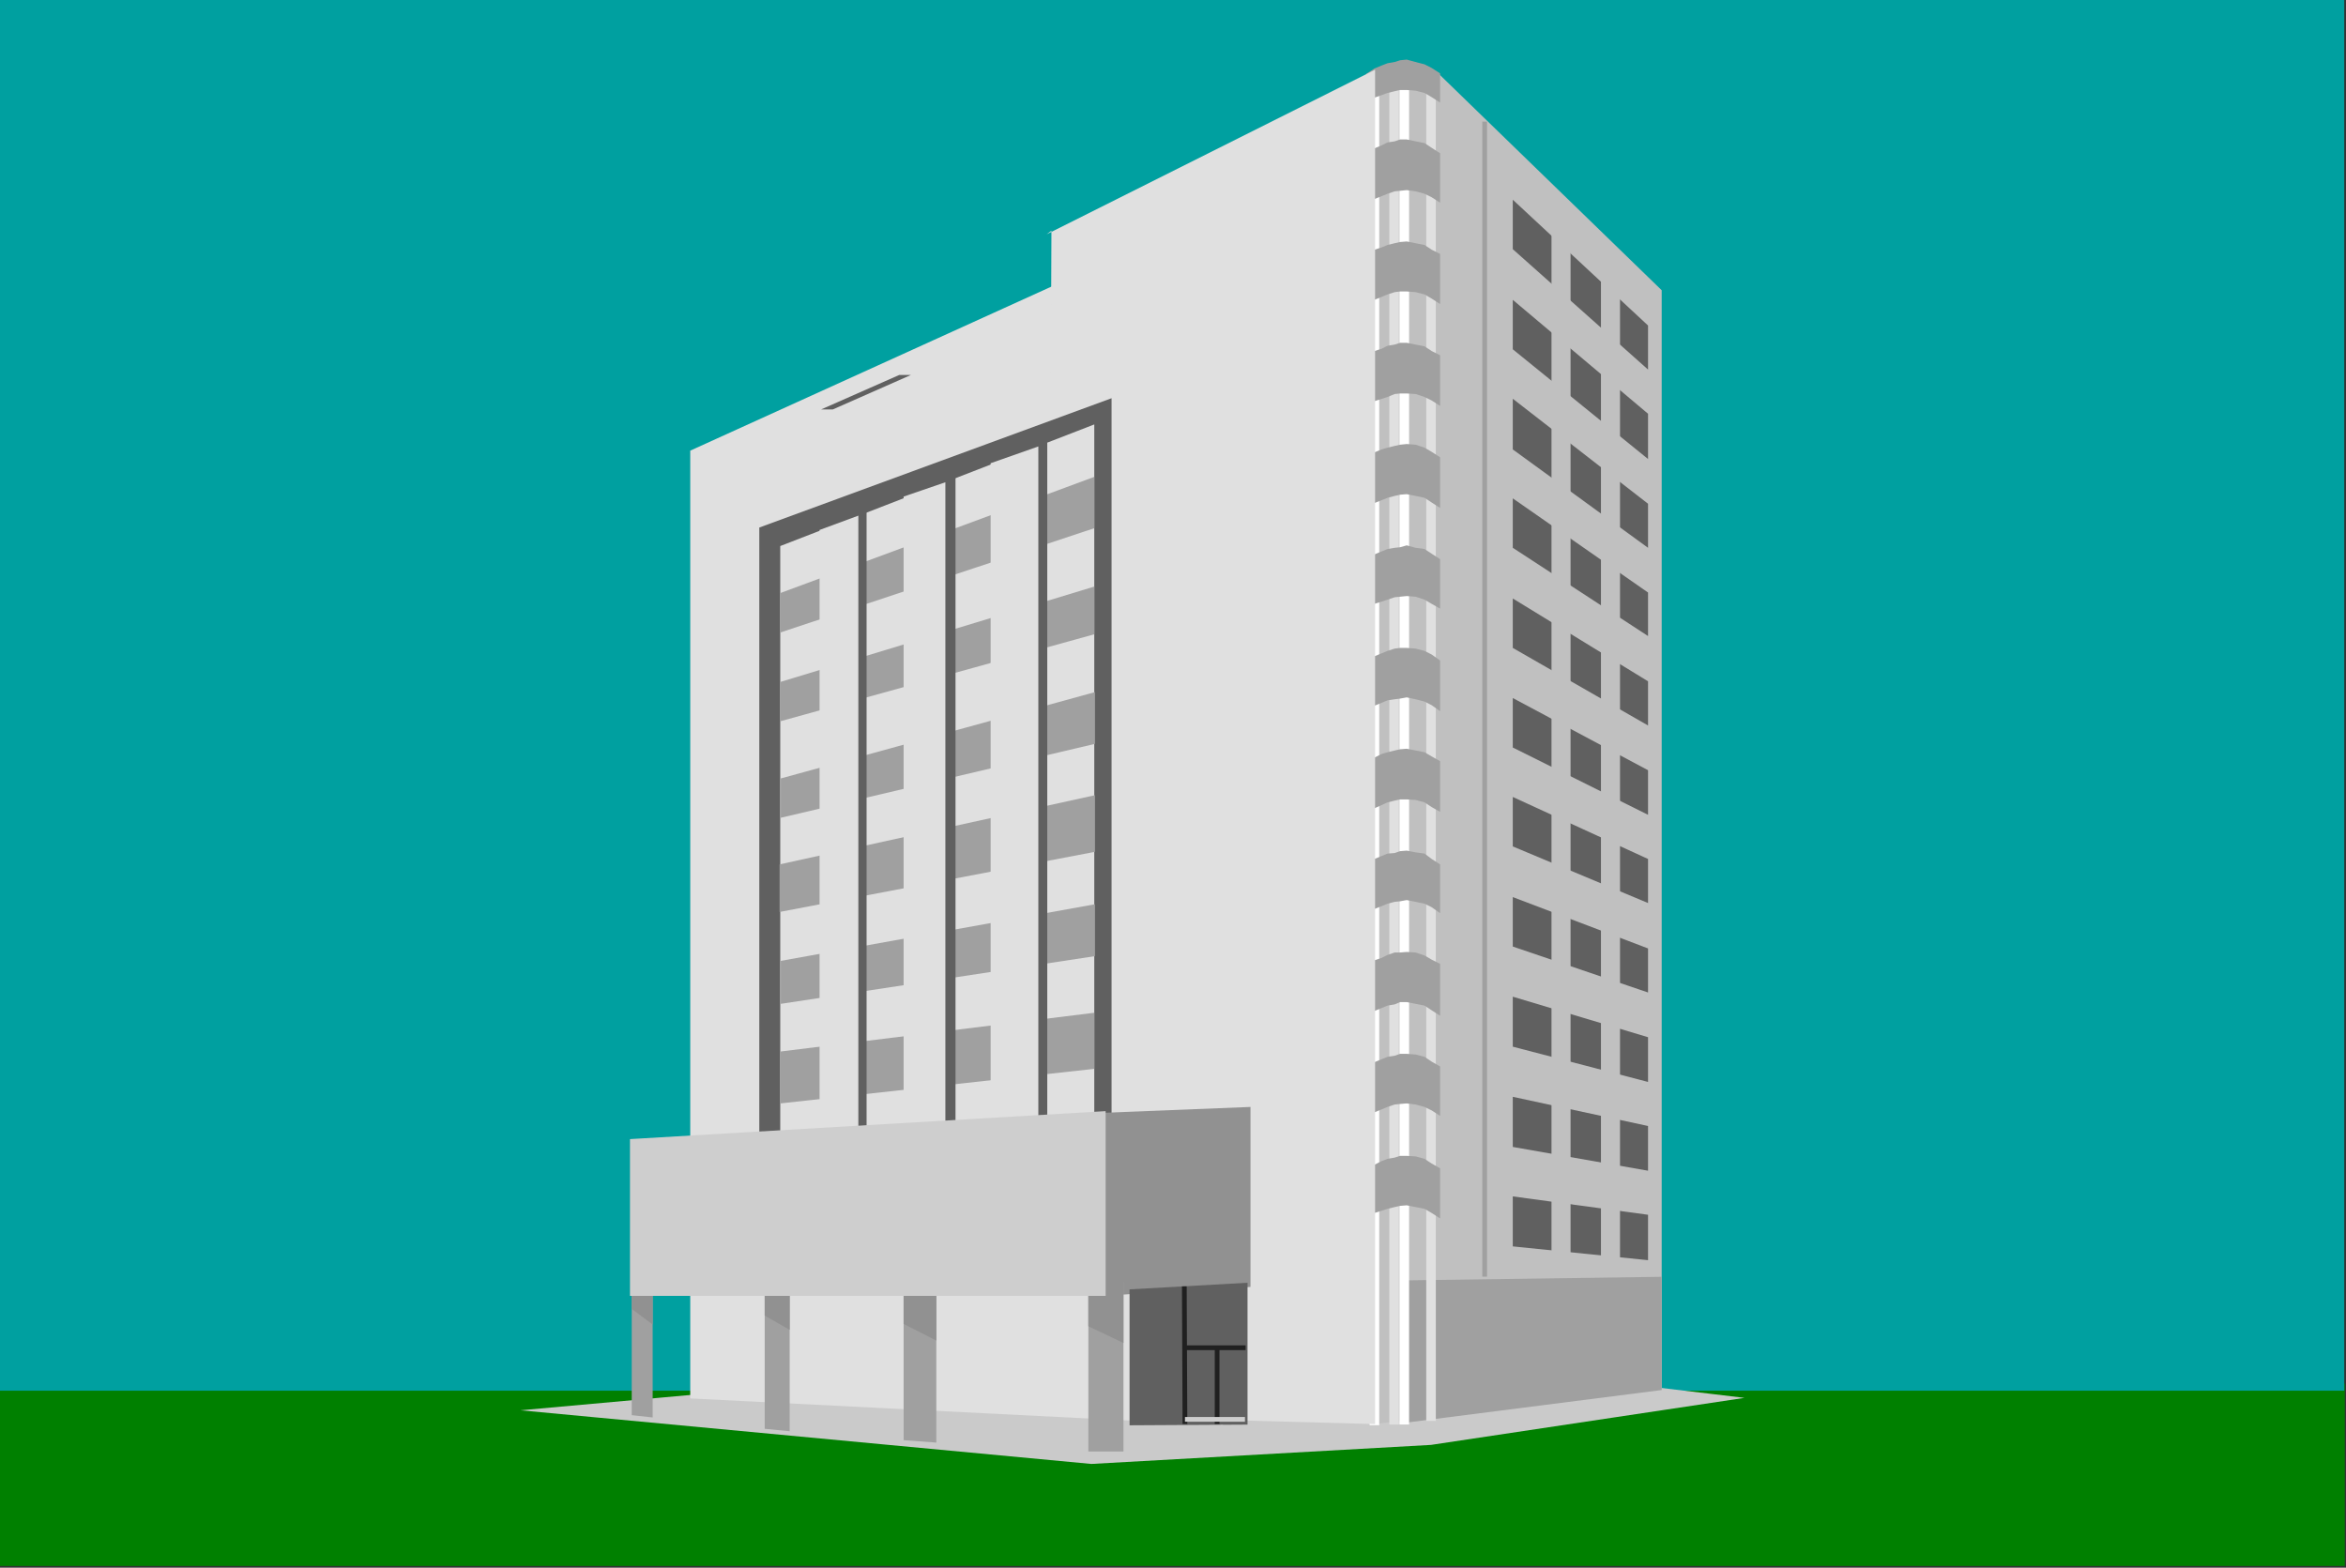 <?xml version="1.0" encoding="UTF-8" standalone="no"?>
<svg
   xmlns:ooo="http://xml.openoffice.org/svg/export"
   xmlns:dc="http://purl.org/dc/elements/1.1/"
   xmlns:cc="http://creativecommons.org/ns#"
   xmlns:rdf="http://www.w3.org/1999/02/22-rdf-syntax-ns#"
   xmlns:svg="http://www.w3.org/2000/svg"
   xmlns="http://www.w3.org/2000/svg"
   xmlns:sodipodi="http://sodipodi.sourceforge.net/DTD/sodipodi-0.dtd"
   xmlns:inkscape="http://www.inkscape.org/namespaces/inkscape"
   version="1.2"
   width="173.61mm"
   height="116.02mm"
   viewBox="0 0 17361 11602"
   preserveAspectRatio="xMidYMid"
   xml:space="preserve"
   id="svg324"
   sodipodi:docname="buildng1.svg"
   style="fill-rule:evenodd;stroke-width:28.222;stroke-linejoin:round"
   inkscape:version="0.92.5 (2060ec1f9f, 2020-04-08)"><rect x="0" y="0" width="17361" height="11602" fill="#333333" stroke="none"/><sodipodi:namedview
   pagecolor="#ffffff"
   bordercolor="#666666"
   borderopacity="1"
   objecttolerance="10"
   gridtolerance="10"
   guidetolerance="10"
   inkscape:pageopacity="0"
   inkscape:pageshadow="2"
   inkscape:window-width="664"
   inkscape:window-height="487"
   id="namedview326"
   showgrid="false"
   inkscape:zoom="0.2102413"
   inkscape:cx="328.10079"
   inkscape:cy="219.25039"
   inkscape:window-x="0"
   inkscape:window-y="0"
   inkscape:window-maximized="0"
   inkscape:current-layer="svg324" />
 <defs
   class="ClipPathGroup"
   id="defs8">
  <clipPath
   id="presentation_clip_path"
   clipPathUnits="userSpaceOnUse">
   <rect
   x="0"
   y="0"
   width="21000"
   height="29700"
   id="rect2" />
  </clipPath>
  <clipPath
   id="presentation_clip_path_shrink"
   clipPathUnits="userSpaceOnUse">
   <rect
   x="21"
   y="29"
   width="20958"
   height="29641"
   id="rect5" />
  </clipPath>
 </defs>
 <defs
   class="TextShapeIndex"
   id="defs12">
  <g
   ooo:slide="id1"
   ooo:id-list="id3"
   id="g10" />
 </defs>
 <defs
   class="EmbeddedBulletChars"
   id="defs44">
  <g
   id="bullet-char-template-57356"
   transform="matrix(4.8828125e-4,0,0,-4.8828125e-4,0,0)">
   <path
   d="M 580,1141 1163,571 580,0 -4,571 Z"
   id="path14"
   inkscape:connector-curvature="0" />
  </g>
  <g
   id="bullet-char-template-57354"
   transform="matrix(4.8828125e-4,0,0,-4.8828125e-4,0,0)">
   <path
   d="M 8,1128 H 1137 V 0 H 8 Z"
   id="path17"
   inkscape:connector-curvature="0" />
  </g>
  <g
   id="bullet-char-template-10146"
   transform="matrix(4.8828125e-4,0,0,-4.8828125e-4,0,0)">
   <path
   d="M 174,0 602,739 174,1481 1456,739 Z M 1358,739 309,1346 659,739 Z"
   id="path20"
   inkscape:connector-curvature="0" />
  </g>
  <g
   id="bullet-char-template-10132"
   transform="matrix(4.8828125e-4,0,0,-4.8828125e-4,0,0)">
   <path
   d="M 2015,739 1276,0 H 717 l 543,543 H 174 v 393 h 1086 l -543,545 h 557 z"
   id="path23"
   inkscape:connector-curvature="0" />
  </g>
  <g
   id="bullet-char-template-10007"
   transform="matrix(4.8828125e-4,0,0,-4.8828125e-4,0,0)">
   <path
   d="m 0,-2 c -7,16 -16,29 -25,39 l 381,530 c -94,256 -141,385 -141,387 0,25 13,38 40,38 9,0 21,-2 34,-5 21,4 42,12 65,25 l 27,-13 111,-251 280,301 64,-25 24,25 c 21,-10 41,-24 62,-43 C 886,937 835,863 770,784 769,783 710,716 594,584 L 774,223 c 0,-27 -21,-55 -63,-84 l 16,-20 C 717,90 699,76 672,76 641,76 570,178 457,381 L 164,-76 c -22,-34 -53,-51 -92,-51 -42,0 -63,17 -64,51 -7,9 -10,24 -10,44 0,9 1,19 2,30 z"
   id="path26"
   inkscape:connector-curvature="0" />
  </g>
  <g
   id="bullet-char-template-10004"
   transform="matrix(4.8828125e-4,0,0,-4.8828125e-4,0,0)">
   <path
   d="M 285,-33 C 182,-33 111,30 74,156 52,228 41,333 41,471 c 0,78 14,145 41,201 34,71 87,106 158,106 53,0 88,-31 106,-94 l 23,-176 c 8,-64 28,-97 59,-98 l 735,706 c 11,11 33,17 66,17 42,0 63,-15 63,-46 V 965 c 0,-36 -10,-64 -30,-84 L 442,47 C 390,-6 338,-33 285,-33 Z"
   id="path29"
   inkscape:connector-curvature="0" />
  </g>
  <g
   id="bullet-char-template-9679"
   transform="matrix(4.8828125e-4,0,0,-4.8828125e-4,0,0)">
   <path
   d="M 813,0 C 632,0 489,54 383,161 276,268 223,411 223,592 c 0,181 53,324 160,431 106,107 249,161 430,161 179,0 323,-54 432,-161 108,-107 162,-251 162,-431 0,-180 -54,-324 -162,-431 C 1136,54 992,0 813,0 Z"
   id="path32"
   inkscape:connector-curvature="0" />
  </g>
  <g
   id="bullet-char-template-8226"
   transform="matrix(4.8828125e-4,0,0,-4.8828125e-4,0,0)">
   <path
   d="m 346,457 c -73,0 -137,26 -191,78 -54,51 -81,114 -81,188 0,73 27,136 81,188 54,52 118,78 191,78 73,0 134,-26 185,-79 51,-51 77,-114 77,-187 0,-75 -25,-137 -76,-188 -50,-52 -112,-78 -186,-78 z"
   id="path35"
   inkscape:connector-curvature="0" />
  </g>
  <g
   id="bullet-char-template-8211"
   transform="matrix(4.8828125e-4,0,0,-4.8828125e-4,0,0)">
   <path
   d="M -4,459 H 1135 V 606 H -4 Z"
   id="path38"
   inkscape:connector-curvature="0" />
  </g>
  <g
   id="bullet-char-template-61548"
   transform="matrix(4.8828125e-4,0,0,-4.8828125e-4,0,0)">
   <path
   d="m 173,740 c 0,163 58,303 173,419 116,115 255,173 419,173 163,0 302,-58 418,-173 116,-116 174,-256 174,-419 0,-163 -58,-303 -174,-418 C 1067,206 928,148 765,148 601,148 462,206 346,322 231,437 173,577 173,740 Z"
   id="path41"
   inkscape:connector-curvature="0" />
  </g>
 </defs>
 <g
   id="g49"
   transform="translate(-1819,-9049)">
  <g
   id="id2"
   class="Master_Slide">
   <g
   id="bg-id2"
   class="Background" />
   <g
   id="bo-id2"
   class="BackgroundObjects" />
  </g>
 </g>
 <g
   class="SlideGroup"
   id="g322"
   transform="translate(-1819,-9049)">
  <g
   id="g320">
   <g
   id="container-id1">
    <g
   id="id1"
   class="Slide"
   clip-path="url(#presentation_clip_path)">
     <g
   class="Page"
   id="g316">
      <g
   class="Graphic"
   id="g314">
       <g
   id="id3">
        <rect
   class="BoundingBox"
   x="1819"
   y="9049"
   width="17361"
   height="11602"
   id="rect51"
   style="fill:none;stroke:none" />
        <defs
   id="defs56">
         <clipPath
   id="clip_path_1"
   clipPathUnits="userSpaceOnUse">
          <path
   d="M 1819,9049 H 19179 V 20650 H 1819 Z"
   id="path53"
   inkscape:connector-curvature="0" />
         </clipPath>
        </defs>
        <g
   clip-path="url(#clip_path_1)"
   id="g66">
         <path
   d="m 1810,20638 v -1350 h 17361 v 1350 z"
   id="path58"
   inkscape:connector-curvature="0"
   style="fill:#008000;stroke:none" />
         <path
   d="M 1810,9040 V 19341 H 19167 V 9040 Z"
   id="path60"
   inkscape:connector-curvature="0"
   style="fill:#00a0a0;stroke:none" />
         <path
   d="m 7033,19363 -1363,123 4225,397 2514,-141 2320,-348 -630,-75 -3904,220 z"
   id="path62"
   inkscape:connector-curvature="0"
   style="fill:#cacaca;stroke:none" />
         <path
   d="m 11990,9565 53,-18 49,-26 48,-9 h 40 l 49,-13 66,13 61,22 58,27 57,39 1645,1597 v 8135 l -2126,256 z"
   id="path64"
   inkscape:connector-curvature="0"
   style="fill:#c0c0c0;stroke:none" />
        </g>
        <defs
   id="defs71">
         <clipPath
   id="clip_path_2"
   clipPathUnits="userSpaceOnUse">
          <path
   d="m 12101,9949 h 1446 v 8548 h -1446 z"
   id="path68"
   inkscape:connector-curvature="0" />
         </clipPath>
        </defs>
        <g
   clip-path="url(#clip_path_2)"
   id="g75">
         <path
   d="M 12806,1435 V 26977"
   id="path73"
   inkscape:connector-curvature="0"
   style="fill:none;stroke:#a0a0a0;stroke-width:35;stroke-linecap:round;stroke-linejoin:miter" />
        </g>
        <g
   clip-path="url(#clip_path_1)"
   id="g101">
         <path
   d="m 12184,18525 1932,-27 v 838 l -1936,247 z"
   id="path77"
   inkscape:connector-curvature="0"
   style="fill:#a0a0a0;stroke:none" />
         <path
   d="m 13014,10527 1001,931 v 326 l -1001,-891 z"
   id="path79"
   inkscape:connector-curvature="0"
   style="fill:#606060;stroke:none" />
         <path
   d="m 13014,11268 1001,843 v 335 l -1001,-812 z"
   id="path81"
   inkscape:connector-curvature="0"
   style="fill:#606060;stroke:none" />
         <path
   d="m 13014,12000 1001,777 v 326 l -1001,-728 z"
   id="path83"
   inkscape:connector-curvature="0"
   style="fill:#606060;stroke:none" />
         <path
   d="m 13014,12737 1001,697 v 322 l -1001,-653 z"
   id="path85"
   inkscape:connector-curvature="0"
   style="fill:#606060;stroke:none" />
         <path
   d="m 13014,13478 1001,613 v 327 l -1001,-574 z"
   id="path87"
   inkscape:connector-curvature="0"
   style="fill:#606060;stroke:none" />
         <path
   d="m 13014,14215 1001,534 v 330 l -1001,-498 z"
   id="path89"
   inkscape:connector-curvature="0"
   style="fill:#606060;stroke:none" />
         <path
   d="m 13014,14947 1001,459 v 326 l -1001,-419 z"
   id="path91"
   inkscape:connector-curvature="0"
   style="fill:#606060;stroke:none" />
         <path
   d="m 13014,15688 1001,380 v 326 l -1001,-340 z"
   id="path93"
   inkscape:connector-curvature="0"
   style="fill:#606060;stroke:none" />
         <path
   d="m 13014,16425 1001,300 v 331 l -1001,-261 z"
   id="path95"
   inkscape:connector-curvature="0"
   style="fill:#606060;stroke:none" />
         <path
   d="m 13014,17166 1001,216 v 331 l -1001,-176 z"
   id="path97"
   inkscape:connector-curvature="0"
   style="fill:#606060;stroke:none" />
         <path
   d="m 13014,17903 1001,136 v 336 l -1001,-102 z"
   id="path99"
   inkscape:connector-curvature="0"
   style="fill:#606060;stroke:none" />
        </g>
        <defs
   id="defs106">
         <clipPath
   id="clip_path_3"
   clipPathUnits="userSpaceOnUse">
          <path
   d="m 10548,10774 h 5680 v 7582 h -5680 z"
   id="path103"
   inkscape:connector-curvature="0" />
         </clipPath>
        </defs>
        <g
   clip-path="url(#clip_path_3)"
   id="g110">
         <path
   d="M 13371,3226 V 25870"
   id="path108"
   inkscape:connector-curvature="0"
   style="fill:none;stroke:#c0c0c0;stroke-width:141;stroke-linecap:round;stroke-linejoin:miter" />
        </g>
        <g
   clip-path="url(#clip_path_1)"
   id="g112" />
        <defs
   id="defs117">
         <clipPath
   id="clip_path_4"
   clipPathUnits="userSpaceOnUse">
          <path
   d="m 10914,11105 h 5680 v 7300 h -5680 z"
   id="path114"
   inkscape:connector-curvature="0" />
         </clipPath>
        </defs>
        <g
   clip-path="url(#clip_path_4)"
   id="g121">
         <path
   d="M 13737,3839 V 25636"
   id="path119"
   inkscape:connector-curvature="0"
   style="fill:none;stroke:#c0c0c0;stroke-width:141;stroke-linecap:round;stroke-linejoin:miter" />
        </g>
        <g
   clip-path="url(#clip_path_1)"
   id="g123" />
        <defs
   id="defs128">
         <clipPath
   id="clip_path_5"
   clipPathUnits="userSpaceOnUse">
          <path
   d="m 10579,9605 h 2857 v 9991 h -2857 z"
   id="path125"
   inkscape:connector-curvature="0" />
         </clipPath>
        </defs>
        <g
   clip-path="url(#clip_path_5)"
   id="g132">
         <path
   d="M 11990,-352 V 29518"
   id="path130"
   inkscape:connector-curvature="0"
   style="fill:none;stroke:#ffffff;stroke-width:71;stroke-linecap:round;stroke-linejoin:miter" />
        </g>
        <g
   clip-path="url(#clip_path_1)"
   id="g134" />
        <defs
   id="defs139">
         <clipPath
   id="clip_path_6"
   clipPathUnits="userSpaceOnUse">
          <path
   d="m 10702,9592 h 2857 v 9978 h -2857 z"
   id="path136"
   inkscape:connector-curvature="0" />
         </clipPath>
        </defs>
        <g
   clip-path="url(#clip_path_6)"
   id="g143">
         <path
   d="M 12114,-352 V 29478"
   id="path141"
   inkscape:connector-curvature="0"
   style="fill:none;stroke:#c0c0c0;stroke-width:71;stroke-linecap:round;stroke-linejoin:miter" />
        </g>
        <g
   clip-path="url(#clip_path_1)"
   id="g145" />
        <defs
   id="defs150">
         <clipPath
   id="clip_path_7"
   clipPathUnits="userSpaceOnUse">
          <path
   d="m 10724,9552 h 2857 v 10039 h -2857 z"
   id="path147"
   inkscape:connector-curvature="0" />
         </clipPath>
        </defs>
        <g
   clip-path="url(#clip_path_7)"
   id="g154">
         <path
   d="M 12136,-453 V 29562"
   id="path152"
   inkscape:connector-curvature="0"
   style="fill:none;stroke:#e0e0e0;stroke-width:71;stroke-linecap:round;stroke-linejoin:miter" />
        </g>
        <g
   clip-path="url(#clip_path_1)"
   id="g156" />
        <defs
   id="defs161">
         <clipPath
   id="clip_path_8"
   clipPathUnits="userSpaceOnUse">
          <path
   d="m 10799,9552 h 2857 v 10039 h -2857 z"
   id="path158"
   inkscape:connector-curvature="0" />
         </clipPath>
        </defs>
        <g
   clip-path="url(#clip_path_8)"
   id="g165">
         <path
   d="M 12211,-453 V 29562"
   id="path163"
   inkscape:connector-curvature="0"
   style="fill:none;stroke:#ffffff;stroke-width:71;stroke-linecap:round;stroke-linejoin:miter" />
        </g>
        <g
   clip-path="url(#clip_path_1)"
   id="g167" />
        <defs
   id="defs172">
         <clipPath
   id="clip_path_9"
   clipPathUnits="userSpaceOnUse">
          <path
   d="m 10998,9600 h 2857 v 9964 h -2857 z"
   id="path169"
   inkscape:connector-curvature="0" />
         </clipPath>
        </defs>
        <g
   clip-path="url(#clip_path_9)"
   id="g176">
         <path
   d="M 12409,-330 V 29461"
   id="path174"
   inkscape:connector-curvature="0"
   style="fill:none;stroke:#e0e0e0;stroke-width:71;stroke-linecap:round;stroke-linejoin:miter" />
        </g>
        <g
   clip-path="url(#clip_path_1)"
   id="g204">
         <path
   d="m 11990,10147 53,-22 44,-22 53,-8 40,-14 h 49 l 66,14 66,13 53,35 62,40 v 366 l -62,-40 -53,-26 -66,-18 -66,-9 -49,5 -40,4 -53,18 -97,39 -61,14 v -349 z"
   id="path178"
   inkscape:connector-curvature="0"
   style="fill:#a0a0a0;stroke:none" />
         <path
   d="m 11990,10897 53,-17 44,-18 53,-13 40,-9 49,-4 66,13 66,13 53,35 62,31 v 371 l -62,-40 -53,-31 -66,-17 -66,-5 h -49 l -40,5 -53,17 -97,40 -61,22 v -353 z"
   id="path180"
   inkscape:connector-curvature="0"
   style="fill:#a0a0a0;stroke:none" />
         <path
   d="m 11990,11647 53,-17 44,-22 53,-9 40,-13 h 49 l 66,13 66,13 53,35 62,31 v 375 l -62,-40 -53,-26 -66,-22 -66,-4 h -49 l -40,4 -53,22 -97,31 -61,22 v -353 z"
   id="path182"
   inkscape:connector-curvature="0"
   style="fill:#a0a0a0;stroke:none" />
         <path
   d="m 11990,12397 53,-22 44,-13 53,-13 40,-9 49,-5 66,5 66,22 53,31 62,40 v 375 l -62,-40 -53,-35 -66,-14 -66,-13 -49,4 -40,9 -53,14 -97,39 -61,18 v -357 z"
   id="path184"
   inkscape:connector-curvature="0"
   style="fill:#a0a0a0;stroke:none" />
         <path
   d="m 11990,13152 53,-22 44,-18 53,-9 40,-4 49,-14 66,18 66,9 53,35 62,40 v 366 l -62,-35 -53,-31 -66,-22 -66,-5 -49,5 -40,4 -53,18 -97,31 -61,31 v -362 z"
   id="path186"
   inkscape:connector-curvature="0"
   style="fill:#a0a0a0;stroke:none" />
         <path
   d="m 11990,13906 53,-22 44,-18 53,-17 40,-5 h 49 l 66,5 66,17 53,27 62,44 v 375 l -62,-44 -53,-27 -66,-17 -66,-14 -49,9 -40,5 -53,8 -97,40 -61,27 v -362 z"
   id="path188"
   inkscape:connector-curvature="0"
   style="fill:#a0a0a0;stroke:none" />
         <path
   d="m 11990,14656 53,-27 44,-13 53,-13 40,-9 49,-4 66,13 66,13 53,31 62,35 v 375 l -62,-35 -53,-35 -66,-18 -66,-4 h -49 l -40,9 -53,13 -97,44 -61,13 v -353 z"
   id="path190"
   inkscape:connector-curvature="0"
   style="fill:#a0a0a0;stroke:none" />
         <path
   d="m 11990,15406 53,-22 44,-18 53,-4 40,-14 49,-4 66,13 66,9 53,40 62,40 v 361 l -62,-44 -53,-26 -66,-14 -66,-13 -49,9 -40,4 -53,14 -97,39 -61,22 v -352 z"
   id="path192"
   inkscape:connector-curvature="0"
   style="fill:#a0a0a0;stroke:none" />
         <path
   d="m 11990,16156 53,-18 44,-22 53,-18 h 40 l 49,-4 66,4 66,22 53,31 62,31 v 384 l -62,-40 -53,-35 -66,-13 -66,-13 h -49 l -40,17 -53,9 -97,40 -61,17 v -353 z"
   id="path194"
   inkscape:connector-curvature="0"
   style="fill:#a0a0a0;stroke:none" />
         <path
   d="m 11990,16910 53,-22 44,-18 53,-8 40,-14 h 49 l 66,5 66,17 53,36 62,35 v 366 l -62,-40 -53,-26 -66,-18 -66,-8 -49,4 -40,4 -53,18 -97,40 -61,22 v -353 z"
   id="path196"
   inkscape:connector-curvature="0"
   style="fill:#a0a0a0;stroke:none" />
         <path
   d="m 11990,17669 53,-27 44,-17 53,-9 40,-13 h 49 l 66,4 66,18 53,35 62,35 v 371 l -62,-40 -53,-31 -66,-13 -66,-13 -49,4 -40,9 -53,13 -97,31 -61,31 v -362 z"
   id="path198"
   inkscape:connector-curvature="0"
   style="fill:#a0a0a0;stroke:none" />
         <path
   d="m 11990,9556 53,-22 44,-17 53,-9 40,-13 49,-5 66,18 66,17 53,27 62,40 v 216 l -62,-40 -53,-31 -66,-17 -66,-5 h -49 l -40,9 -53,13 -97,35 -61,18 v -194 z"
   id="path200"
   inkscape:connector-curvature="0"
   style="fill:#a0a0a0;stroke:none" />
         <path
   d="m 10870,10593 -3943,1791 v 7014 l 3943,199 z"
   id="path202"
   inkscape:connector-curvature="0"
   style="fill:#e0e0e0;stroke:none" />
        </g>
        <defs
   id="defs209">
         <clipPath
   id="clip_path_10"
   clipPathUnits="userSpaceOnUse">
          <path
   d="m 6918,11824 h 2734 v 255 H 6918 Z"
   id="path206"
   inkscape:connector-curvature="0" />
         </clipPath>
        </defs>
        <g
   clip-path="url(#clip_path_10)"
   id="g213">
         <path
   d="m 4218,13721 8099,-3574"
   id="path211"
   inkscape:connector-curvature="0"
   style="fill:none;stroke:#606060;stroke-width:35;stroke-linecap:round;stroke-linejoin:miter" />
        </g>
        <g
   clip-path="url(#clip_path_1)"
   id="g267">
         <path
   d="m 9564,10783 2431,-1218 v 10023 l -2431,-66 36,-8766 z"
   id="path215"
   inkscape:connector-curvature="0"
   style="fill:#e0e0e0;stroke:none" />
         <path
   d="m 10045,17312 v -5316 l -2607,957 v 4509 z"
   id="path217"
   inkscape:connector-curvature="0"
   style="fill:#606060;stroke:none" />
         <path
   d="m 9917,17312 v -5122 l -2324,900 v 4363 z"
   id="path219"
   inkscape:connector-curvature="0"
   style="fill:#e0e0e0;stroke:none" />
         <path
   d="m 9917,12958 v -380 l -2324,860 v 292 z"
   id="path221"
   inkscape:connector-curvature="0"
   style="fill:#a0a0a0;stroke:none" />
         <path
   d="m 9917,13743 v -353 l -2324,706 v 291 z"
   id="path223"
   inkscape:connector-curvature="0"
   style="fill:#a0a0a0;stroke:none" />
         <path
   d="m 9922,14554 v -383 l -2325,639 v 291 z"
   id="path225"
   inkscape:connector-curvature="0"
   style="fill:#a0a0a0;stroke:none" />
         <path
   d="m 9922,15353 v -419 l -2334,512 v 352 z"
   id="path227"
   inkscape:connector-curvature="0"
   style="fill:#a0a0a0;stroke:none" />
         <path
   d="m 9922,15741 -2325,419 v 318 l 2325,-353 z"
   id="path229"
   inkscape:connector-curvature="0"
   style="fill:#a0a0a0;stroke:none" />
         <path
   d="m 7593,17215 2324,-256 v -415 l -2324,287 z"
   id="path231"
   inkscape:connector-curvature="0"
   style="fill:#a0a0a0;stroke:none" />
         <path
   d="m 9569,12274 v 5064 l -344,13 v -4945 z"
   id="path233"
   inkscape:connector-curvature="0"
   style="fill:#606060;stroke:none" />
         <path
   d="m 9503,12353 v 4985 l -353,22 v -4883 z"
   id="path235"
   inkscape:connector-curvature="0"
   style="fill:#e0e0e0;stroke:none" />
         <path
   d="m 8890,12565 v 4817 l -322,13 v -4702 z"
   id="path237"
   inkscape:connector-curvature="0"
   style="fill:#606060;stroke:none" />
         <path
   d="m 8815,12618 v 4764 l -309,13 v -4671 z"
   id="path239"
   inkscape:connector-curvature="0"
   style="fill:#e0e0e0;stroke:none" />
         <path
   d="m 8232,12790 v 4627 l -278,9 v -4508 z"
   id="path241"
   inkscape:connector-curvature="0"
   style="fill:#606060;stroke:none" />
         <path
   d="m 8171,12865 v 4566 l -287,-5 v -4455 z"
   id="path243"
   inkscape:connector-curvature="0"
   style="fill:#e0e0e0;stroke:none" />
         <path
   d="m 11073,18573 -1107,66 v -1354 l 1107,-44 z"
   id="path245"
   inkscape:connector-curvature="0"
   style="fill:#919191;stroke:none" />
         <path
   d="m 6494,18542 v 980 l 155,17 v -1014 z"
   id="path247"
   inkscape:connector-curvature="0"
   style="fill:#a0a0a0;stroke:none" />
         <path
   d="m 10133,18538 v 1253 h -123 -102 -35 v -1253 z"
   id="path249"
   inkscape:connector-curvature="0"
   style="fill:#a0a0a0;stroke:none" />
         <path
   d="m 8748,18542 v 1183 l -242,-18 v -1266 z"
   id="path251"
   inkscape:connector-curvature="0"
   style="fill:#a0a0a0;stroke:none" />
         <path
   d="m 7663,18573 v 1068 l -185,-18 v -1169 z"
   id="path253"
   inkscape:connector-curvature="0"
   style="fill:#a0a0a0;stroke:none" />
         <path
   d="m 6494,18586 v 150 l 155,115 v -295 z"
   id="path255"
   inkscape:connector-curvature="0"
   style="fill:#919191;stroke:none" />
         <path
   d="m 7478,18595 v 190 l 185,106 v -468 z"
   id="path257"
   inkscape:connector-curvature="0"
   style="fill:#919191;stroke:none" />
         <path
   d="m 8506,18578 v 269 l 242,123 v -529 z"
   id="path259"
   inkscape:connector-curvature="0"
   style="fill:#919191;stroke:none" />
         <path
   d="m 9873,18591 v 273 l 260,124 v -521 z"
   id="path261"
   inkscape:connector-curvature="0"
   style="fill:#919191;stroke:none" />
         <path
   d="M 10001,18639 H 6481 v -1160 l 3520,-207 z"
   id="path263"
   inkscape:connector-curvature="0"
   style="fill:#cecece;stroke:none" />
         <path
   d="m 11051,18542 -873,49 v 1006 l 873,-5 z"
   id="path265"
   inkscape:connector-curvature="0"
   style="fill:#606060;stroke:none" />
        </g>
        <defs
   id="defs272">
         <clipPath
   id="clip_path_11"
   clipPathUnits="userSpaceOnUse">
          <path
   d="m 9878,18569 h 1450 v 1018 H 9878 Z"
   id="path269"
   inkscape:connector-curvature="0" />
         </clipPath>
        </defs>
        <g
   clip-path="url(#clip_path_11)"
   id="g276">
         <path
   d="m 10579,17585 13,2951"
   id="path274"
   inkscape:connector-curvature="0"
   style="fill:none;stroke:#202020;stroke-width:35;stroke-linecap:round;stroke-linejoin:miter" />
        </g>
        <g
   clip-path="url(#clip_path_1)"
   id="g278" />
        <defs
   id="defs283">
         <clipPath
   id="clip_path_12"
   clipPathUnits="userSpaceOnUse">
          <path
   d="m 10588,18317 h 449 v 1446 h -449 z"
   id="path280"
   inkscape:connector-curvature="0" />
         </clipPath>
        </defs>
        <g
   clip-path="url(#clip_path_12)"
   id="g287">
         <path
   d="m 10173,19023 h 1244"
   id="path285"
   inkscape:connector-curvature="0"
   style="fill:none;stroke:#202020;stroke-width:35;stroke-linecap:round;stroke-linejoin:miter" />
        </g>
        <g
   clip-path="url(#clip_path_1)"
   id="g289" />
        <defs
   id="defs294">
         <clipPath
   id="clip_path_13"
   clipPathUnits="userSpaceOnUse">
          <path
   d="m 10120,19023 h 1446 v 564 h -1446 z"
   id="path291"
   inkscape:connector-curvature="0" />
         </clipPath>
        </defs>
        <g
   clip-path="url(#clip_path_13)"
   id="g298">
         <path
   d="m 10826,18494 v 1588"
   id="path296"
   inkscape:connector-curvature="0"
   style="fill:none;stroke:#202020;stroke-width:35;stroke-linecap:round;stroke-linejoin:miter" />
        </g>
        <g
   clip-path="url(#clip_path_1)"
   id="g300" />
        <defs
   id="defs305">
         <clipPath
   id="clip_path_14"
   clipPathUnits="userSpaceOnUse">
          <path
   d="m 10588,18847 h 444 v 1446 h -444 z"
   id="path302"
   inkscape:connector-curvature="0" />
         </clipPath>
        </defs>
        <g
   clip-path="url(#clip_path_14)"
   id="g309">
         <path
   d="m 10178,19553 h 1230"
   id="path307"
   inkscape:connector-curvature="0"
   style="fill:none;stroke:#cecece;stroke-width:35;stroke-linecap:round;stroke-linejoin:miter" />
        </g>
        <g
   clip-path="url(#clip_path_1)"
   id="g311" />
       </g>
      </g>
     </g>
    </g>
   </g>
  </g>
 </g>
</svg>